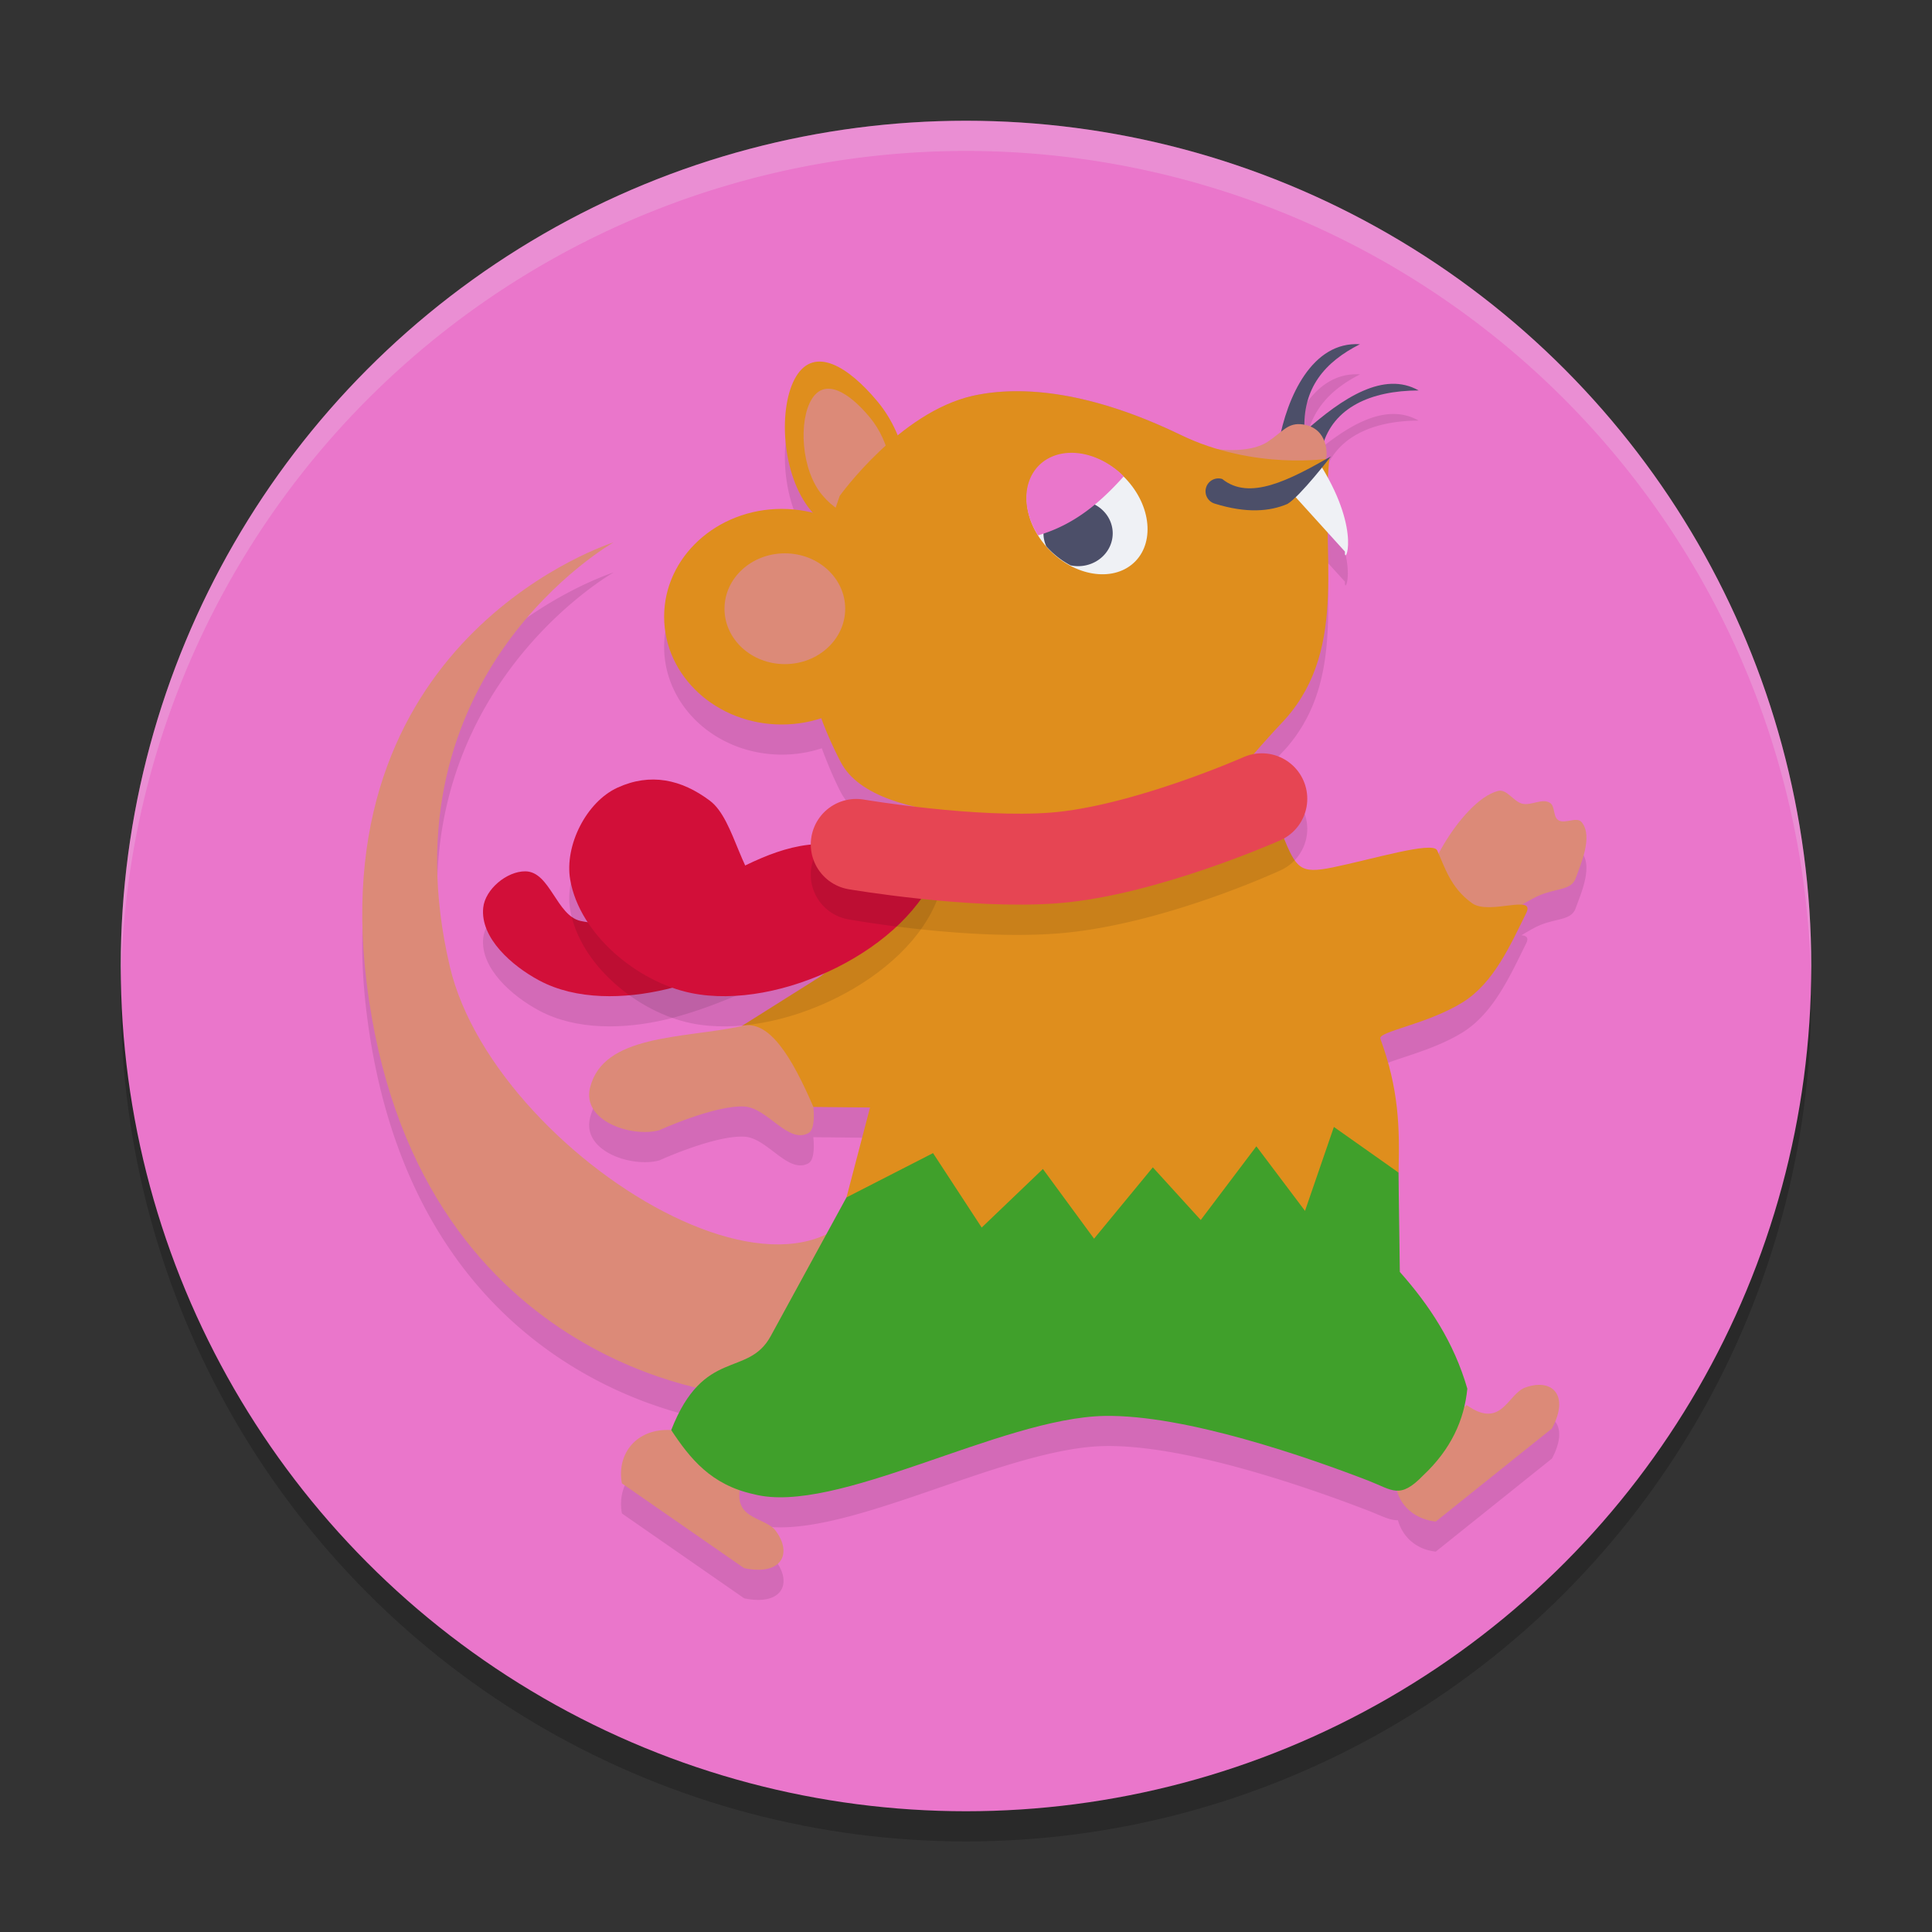 <svg xmlns="http://www.w3.org/2000/svg" width="64" height="64" version="1.1">
 <rect width="100%" height="100%" fill="#333333" stroke="none"/>
 <circle style="opacity:0.2" cx="32" cy="33" r="28"/>
 <circle style="fill:#ea76cb" cx="32" cy="32" r="28"/>
 <path style="opacity:0.1" d="m 45.051,12.401 c -1.439,-0.089 -2.243,1.425 -2.586,2.871 -0.119,0.09 -0.245,0.196 -0.41,0.312 -0.866,-0.292 -1.894,-0.673 -2.961,-1.188 -2.915,-1.406 -5.212,-1.653 -6.867,-1.285 -1.026,0.228 -1.963,1.038 -2.715,1.895 -0.132,-0.245 -0.263,-0.493 -0.441,-0.707 -0.982,-1.178 -2.085,-1.833 -2.695,-0.836 -0.61,0.997 -0.497,3.268 0.484,4.445 0.029,0.035 0.064,0.049 0.094,0.082 A 3.895,3.571 0 0 0 25.895,17.854 3.895,3.571 0 0 0 22,21.428 a 3.895,3.571 0 0 0 3.895,3.57 3.895,3.571 0 0 0 1.328,-0.211 c 0.201,0.542 0.418,1.051 0.629,1.457 1.196,2.28 7.024,1.763 9.691,1.977 2.677,-0.061 2.587,-0.818 5.051,-3.422 1.545,-1.758 1.431,-3.936 1.383,-6.164 l 0.578,0.637 c -0.041,0.471 0.468,-0.469 -0.535,-2.367 0.011,-0.24 -0.005,-0.48 0.02,-0.719 0,0 -0.103,-0.03 -0.109,-0.031 0.008,-0.021 0.007,-0.017 0.016,-0.039 0,10e-7 0.019,-0.233 -0.066,-0.48 0.409,-1.157 1.577,-1.697 3.113,-1.703 -1.101,-0.625 -2.397,0.177 -3.609,1.227 -0.051,-0.022 -0.087,-0.056 -0.148,-0.07 0.008,-1.315 0.722,-2.133 1.816,-2.688 z m -24.723,6.562 c 0,0 -9.6,3.013 -8.187,14.566 1.249,10.211 8.163,12.788 10.934,13.426 -0.29,0.311 -0.575,0.747 -0.836,1.414 -1.141,-0.071 -1.819,0.776 -1.637,1.766 l 4.051,2.812 c 1.234,0.255 1.605,-0.471 1.055,-1.227 -0.327,-0.463 -1.346,-0.389 -1.188,-1.383 0.15,0.052 0.28,0.119 0.449,0.156 2.712,0.714 8.168,-2.52 11.609,-2.59 2.691,-0.055 6.806,1.39 8.742,2.137 0.436,0.169 0.709,0.325 0.988,0.32 0.159,0.559 0.609,0.97 1.254,1.039 l 3.848,-3.082 c 0.596,-1.11 0.006,-1.672 -0.875,-1.359 -0.59,0.2 -0.787,1.408 -1.949,0.586 l -0.094,0.074 c 0.05,-0.205 0.096,-0.41 0.117,-0.621 -0.443,-1.536 -1.262,-2.766 -2.238,-3.867 l -0.043,-3.289 c 0.046,-1.489 0.007,-2.777 -0.602,-4.434 -0.087,-0.237 1.559,-0.48 2.73,-1.211 1.023,-0.638 1.577,-1.888 2.102,-2.949 0.096,-0.194 -9.98e-4,-0.25 -0.16,-0.266 0.211,-0.121 0.423,-0.254 0.621,-0.336 0.561,-0.231 1.038,-0.156 1.18,-0.566 0.143,-0.413 0.588,-1.365 0.195,-1.844 -0.166,-0.202 -0.567,0.075 -0.781,-0.074 -0.173,-0.121 -0.093,-0.461 -0.273,-0.57 -0.259,-0.157 -0.611,0.098 -0.906,0.031 -0.298,-0.068 -0.517,-0.503 -0.812,-0.426 -0.73,0.19 -1.508,1.239 -1.949,2.109 -0.019,-0.043 -0.044,-0.101 -0.062,-0.141 -0.148,-0.314 -2.156,0.301 -3.473,0.57 -1.077,0.217 -1.194,0.04 -1.645,-1.062 L 30.754,30.452 27.176,33.35 24.559,34.995 c 0.116,-0.032 0.228,-0.039 0.34,-0.023 -0.113,0.004 -0.224,-5.22e-4 -0.34,0.023 -1.994,0.413 -4.573,0.271 -5.012,2.031 -0.28,1.123 1.406,1.66 2.293,1.414 0,0 1.852,-0.846 2.828,-0.785 0.761,0.048 1.438,1.244 2.109,0.883 0.259,-0.14 0.164,-0.867 0.164,-0.867 l 1.879,0.02 -0.781,2.977 -0.641,1.168 C 23.76,43.645 16.124,38.216 14.902,33.018 12.621,23.314 20.328,18.963 20.328,18.963 Z"/>
 <path style="opacity:0.1" d="m 17.404,29.864 c 0.82,0.008 1.029,1.471 1.831,1.644 2.75,0.593 5.233,-2.587 8.046,-2.549 0.658,0.009 1.883,-0.011 1.864,0.646 -0.033,1.17 -4.416,3.54 -7.082,4.167 -1.368,0.322 -2.967,0.369 -4.205,-0.295 -0.891,-0.478 -1.953,-1.399 -1.851,-2.405 0.062,-0.613 0.782,-1.214 1.398,-1.208 z"/>
 <path style="fill:#d20f39" d="m 17.404,28.864 c 0.82,0.008 1.029,1.471 1.831,1.644 2.75,0.593 5.233,-2.587 8.046,-2.549 0.658,0.009 1.883,-0.011 1.864,0.646 -0.033,1.17 -4.416,3.54 -7.082,4.167 -1.368,0.322 -2.967,0.369 -4.205,-0.295 -0.891,-0.478 -1.953,-1.399 -1.851,-2.405 0.062,-0.613 0.782,-1.214 1.398,-1.208 z"/>
 <path style="fill:#4c4f69" d="m 45.049,11.403 c -1.156,0.585 -1.914,1.445 -1.835,2.895 l -0.856,0.379 c 0.278,-1.551 1.118,-3.372 2.691,-3.274 z"/>
 <path style="fill:#4c4f69" d="m 46.994,12.934 c -1.6,0.006 -2.825,0.573 -3.183,1.831 l -0.597,-0.466 c 1.259,-1.12 2.628,-2.018 3.78,-1.365 z"/>
 <path style="fill:#df8e1d" d="M 29.742,17.239 C 29.132,18.235 27.842,18.089 26.861,16.911 25.879,15.734 25.766,13.463 26.375,12.466 c 0.61,-0.997 1.712,-0.343 2.694,0.835 0.982,1.178 1.283,2.94 0.673,3.937 z"/>
 <path style="fill:#dc8a78" d="M 29.29,16.629 C 28.854,17.34 27.934,17.236 27.234,16.396 26.533,15.555 26.452,13.936 26.888,13.225 c 0.435,-0.711 1.222,-0.245 1.922,0.596 0.7,0.84 0.915,2.098 0.48,2.809 z"/>
 <path style="fill:#dc8a78" d="m 43.944,15.119 c -0.991,2.617 -0.331,0.321 -1.218,0.321 -0.888,0 -3.314,-0.849 -2.803,-0.649 0.314,0.123 1.465,0.243 2.067,-0.154 0.511,-0.337 0.669,-0.655 1.182,-0.575 0.863,0.136 0.772,1.057 0.772,1.057 z"/>
 <path style="fill:#dc8a78" d="m 46.336,48.333 2.251,-1.787 c 1.162,0.822 1.358,-0.385 1.948,-0.585 0.881,-0.313 1.47,0.25 0.874,1.36 l -3.847,3.082 c -1,-0.107 -1.619,-0.997 -1.226,-2.071 z"/>
 <path style="fill:#dc8a78" d="m 22.237,47.373 2.354,1.649 c -0.457,1.348 0.755,1.192 1.115,1.701 0.55,0.755 0.179,1.48 -1.055,1.225 l -4.05,-2.81 c -0.182,-0.99 0.495,-1.836 1.636,-1.765 z"/>
 <path style="fill:#dc8a78" d="m 20.327,17.966 c 0,0 -7.706,4.35 -5.425,14.054 1.545,6.574 13.378,13.568 14.365,5.742 l -1.553,7.095 -3.432,1.33 c 0,0 -10.575,-0.862 -12.14,-13.656 C 10.729,20.978 20.327,17.966 20.327,17.966 Z"/>
 <path style="fill:#df8e1d" d="m 27.819,16.424 c 0,0 1.985,-2.774 4.407,-3.312 1.656,-0.368 3.953,-0.118 6.868,1.288 2.481,1.196 4.943,0.787 4.943,0.787 -0.313,3.03 0.668,6.213 -1.443,8.615 -2.464,2.604 -2.375,3.361 -5.052,3.422 -2.667,-0.214 -8.495,0.302 -9.691,-1.978 -0.604,-1.161 -1.355,-3.012 -1.173,-4.781 0.118,-1.141 1.139,-4.041 1.139,-4.041 z"/>
 <ellipse style="fill:#df8e1d" cx="25.895" cy="20.429" rx="3.895" ry="3.571"/>
 <ellipse style="fill:#eff1f5" cx="15.911" cy="35.792" rx="1.734" ry="2.235" transform="matrix(0.781,-0.624,0.659,0.753,0,0)"/>
 <path style="fill:#4c4f69" d="m 35.711,16.581 a 1.146,1.087 0 0 0 -1.145,1.087 1.146,1.087 0 0 0 0.093,0.428 2.238,1.73 44.998 0 0 0.807,0.633 1.146,1.087 0 0 0 0.247,0.026 1.146,1.087 0 0 0 1.147,-1.087 1.146,1.087 0 0 0 -1.147,-1.087 1.146,1.087 0 0 0 -7.56e-4,0 z"/>
 <path style="fill:#ea76cb" d="m 35.474,15 a 2.238,1.73 44.998 0 0 -0.946,0.318 2.238,1.73 44.998 0 0 -0.143,2.416 c 1.215,-0.352 2.074,-1.102 2.841,-1.954 a 2.238,1.73 44.998 0 0 -1.752,-0.78 z"/>
 <path style="fill:#40a02b" d="m 28.039,39.668 2.208,-3.174 13.934,0.126 2.145,2.224 0.045,3.29 c 0.977,1.101 1.793,2.332 2.236,3.868 -0.103,1.046 -0.547,2.015 -1.467,2.877 -0.773,0.8 -1.015,0.478 -1.821,0.166 -1.936,-0.747 -6.051,-2.194 -8.742,-2.14 -3.441,0.07 -8.897,3.306 -11.609,2.592 -1.416,-0.309 -2.113,-1.186 -2.733,-2.124 1.08,-2.758 2.537,-1.722 3.297,-3.115 z"/>
 <path style="fill:#dc8a78" d="m 49.622,26.201 c 0.295,-0.077 0.514,0.356 0.811,0.424 0.295,0.067 0.649,-0.189 0.908,-0.032 0.181,0.109 0.1,0.451 0.274,0.572 0.215,0.149 0.616,-0.13 0.781,0.072 0.392,0.479 -0.053,1.434 -0.196,1.847 -0.142,0.41 -0.621,0.335 -1.181,0.566 -0.541,0.223 -1.158,0.761 -1.685,0.69 -0.83,-0.112 -1.174,-0.91 -1.863,-0.854 -0.681,0.056 0.884,-2.955 2.151,-3.285 z"/>
 <path style="fill:#dc8a78" d="m 19.547,36.027 c 0.439,-1.76 3.019,-1.618 5.013,-2.031 1.447,-0.3 2.7,1.01 2.383,2.674 0,0 0.094,0.728 -0.165,0.867 -0.672,0.362 -1.351,-0.833 -2.112,-0.881 -0.976,-0.061 -2.828,0.784 -2.828,0.784 -0.887,0.246 -2.572,-0.29 -2.292,-1.413 z"/>
 <path style="fill:#df8e1d" d="M 30.752,29.452 42.491,27.674 c 0.451,1.102 0.571,1.279 1.647,1.062 1.317,-0.269 3.321,-0.881 3.469,-0.568 0.232,0.492 0.428,1.239 1.162,1.755 0.572,0.402 2.109,-0.325 1.788,0.325 -0.525,1.061 -1.075,2.313 -2.098,2.951 -1.172,0.731 -2.82,0.972 -2.733,1.21 0.609,1.657 0.647,2.944 0.601,4.433 l -2.14,-1.511 -0.957,2.781 -1.611,-2.139 -1.843,2.441 -1.587,-1.744 -1.947,2.363 -1.695,-2.309 -2.027,1.94 -1.612,-2.466 -2.867,1.468 0.78,-2.978 -1.876,-0.019 c -0.72,-1.668 -1.479,-2.925 -2.383,-2.674 l 2.614,-1.646 z"/>
 <path style="opacity:0.1" d="m 20.458,27.091 c 1.082,-0.495 2.111,-0.279 3.061,0.436 0.853,0.642 1.034,2.725 1.997,3.186 0.998,0.478 0.047,0.579 2.697,-0.756 1.23,-0.62 1.855,-1.862 2.086,-0.504 0.098,0.573 0.973,-0.283 0.783,0.252 -0.974,2.738 -5.265,4.787 -8.18,4.192 -1.795,-0.366 -3.699,-1.949 -4.013,-3.753 -0.196,-1.127 0.528,-2.577 1.568,-3.053 z"/>
 <path style="fill:#d20f39" d="m 20.458,26.091 c 1.082,-0.495 2.111,-0.279 3.061,0.436 0.853,0.642 1.034,2.725 1.997,3.186 0.998,0.478 0.047,0.579 2.697,-0.756 1.23,-0.62 1.855,-1.862 2.086,-0.504 0.098,0.573 0.973,-0.283 0.783,0.252 -0.974,2.738 -5.265,4.787 -8.18,4.192 -1.795,-0.366 -3.699,-1.949 -4.013,-3.753 -0.196,-1.127 0.528,-2.577 1.568,-3.053 z"/>
 <path style="opacity:0.1" d="m 41.785,25.953 a 1.506,1.506 0 0 0 -0.598,0.129 c 0,0 -3.868,1.639 -6.367,1.836 -2.346,0.184 -6.203,-0.43 -6.203,-0.43 a 1.506,1.506 0 0 0 -1.738,1.23 1.506,1.506 0 0 0 1.23,1.738 c 0,0 3.889,0.705 6.945,0.465 3.449,-0.271 7.355,-2.086 7.355,-2.086 a 1.506,1.506 0 0 0 0.766,-1.988 1.506,1.506 0 0 0 -1.391,-0.895 z"/>
 <path style="fill:none;stroke:#e64553;stroke-width:3.012;stroke-linecap:round;stroke-linejoin:round" d="m 28.364,27.972 c 0,0 3.872,0.66 6.573,0.447 2.974,-0.234 6.862,-1.959 6.862,-1.959"/>
 <ellipse style="fill:#dc8a78" cx="25.999" cy="20.165" rx="1.999" ry="1.835"/>
 <path style="fill:#eff1f5" d="m 42.728,16.257 1.05,-0.796 c 1.35,2.205 0.732,3.32 0.776,2.812 z"/>
 <path style="fill:#4c4f69" d="m 40.488,15.867 c -0.225,-0.07 -0.464,0.056 -0.534,0.281 -0.07,0.225 0.056,0.464 0.281,0.534 1.054,0.328 1.825,0.263 2.413,0.012 0.419,-0.249 1.439,-1.575 1.439,-1.575 -1.39,0.792 -2.699,1.476 -3.599,0.748 z"/>
 <path style="opacity:0.2;fill:#eff1f5" d="M 32 4 A 28 28 0 0 0 4 32 A 28 28 0 0 0 4.006 32.49 A 28 28 0 0 1 32 5 A 28 28 0 0 1 59.994 32.488 A 28 28 0 0 0 60 32 A 28 28 0 0 0 32 4 z"/>
</svg>
